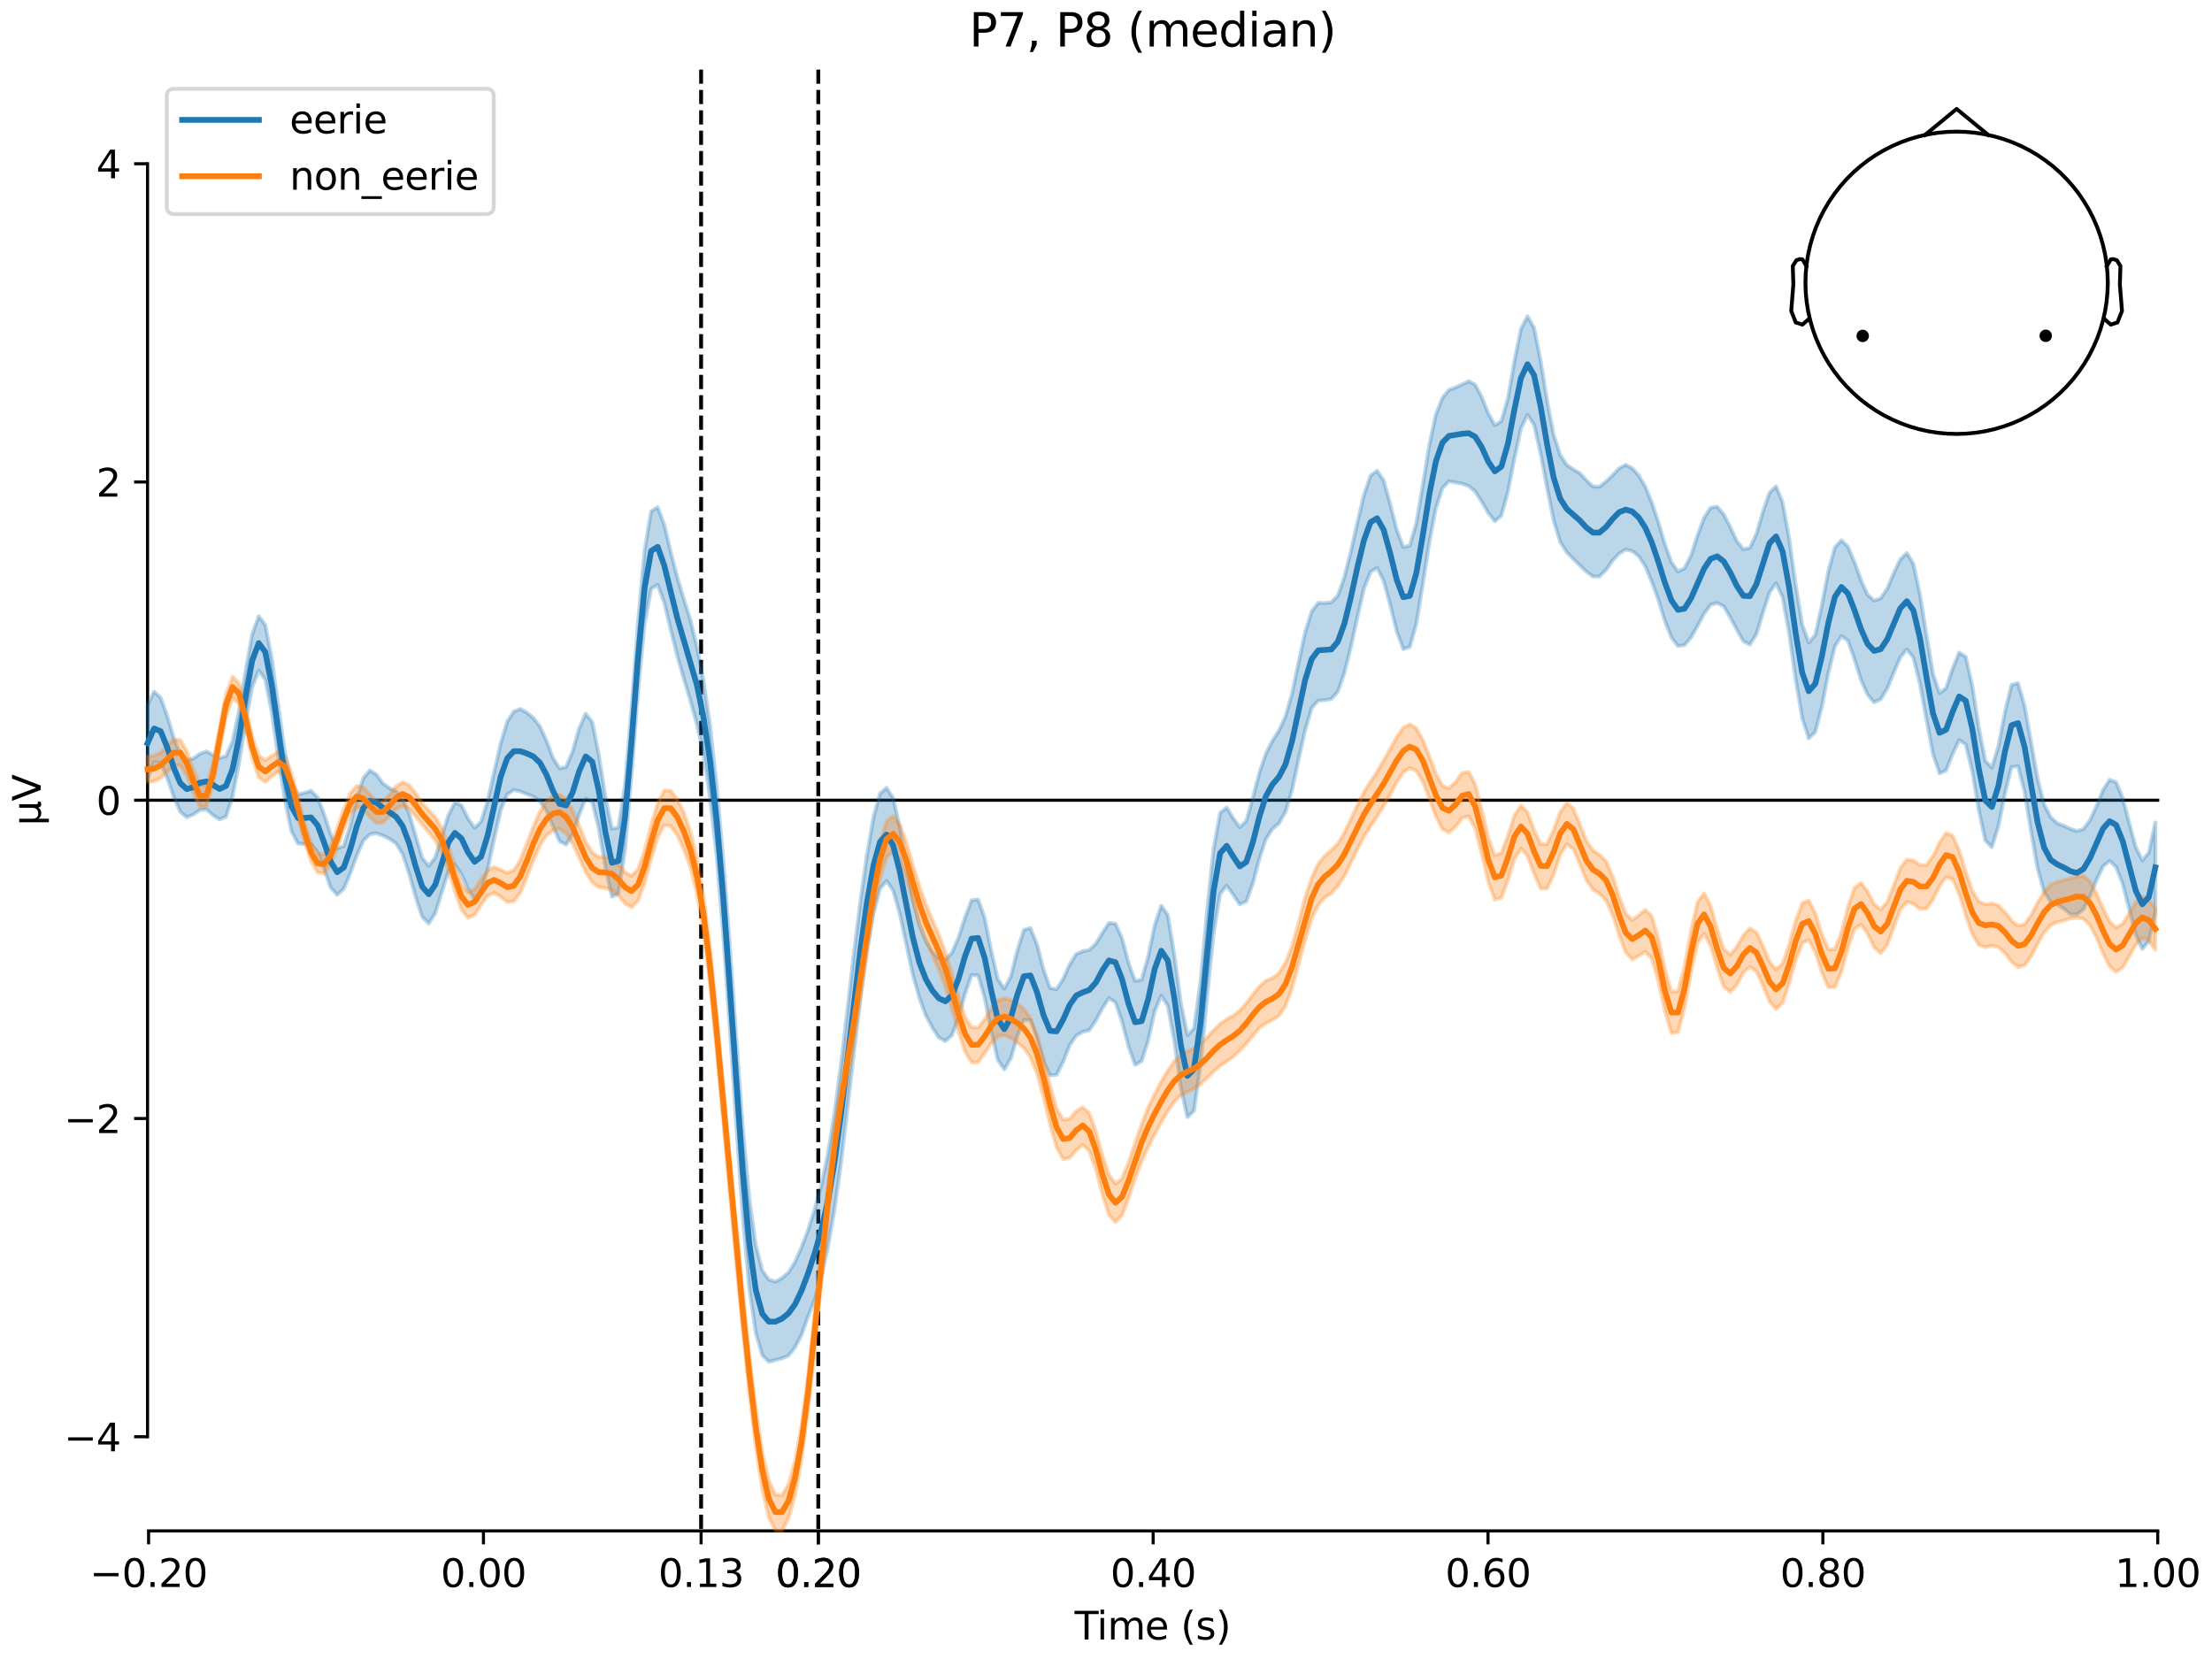 <?xml version="1.0" encoding="utf-8" standalone="no"?>
<!DOCTYPE svg PUBLIC "-//W3C//DTD SVG 1.1//EN"
  "http://www.w3.org/Graphics/SVG/1.1/DTD/svg11.dtd">
<svg xmlns:xlink="http://www.w3.org/1999/xlink" width="576pt" height="432pt" viewBox="0 0 576 432" xmlns="http://www.w3.org/2000/svg" version="1.1">
 <defs>
  <style type="text/css">*{stroke-linejoin: round; stroke-linecap: butt}</style>
 </defs>
 <g id="figure_1">
  <g id="patch_1">
   <path d="M 0 432 
L 576 432 
L 576 0 
L 0 0 
z
" style="fill: #ffffff"/>
  </g>
  <g id="axes_1">
   <g id="patch_2">
    <path d="M 38.421 398.644 
L 561.867 398.644 
L 561.867 18.118 
L 38.421 18.118 
L 38.421 398.644 
z
" style="fill: none; opacity: 0"/>
   </g>
   <g id="patch_3">
    <path d="M 38.421 374.12 
L 38.421 42.642 
" style="fill: none; stroke: #000000; stroke-width: 0.8; stroke-linejoin: miter; stroke-linecap: square"/>
   </g>
   <g id="LineCollection_1">
    <path d="M 182.566 18.118 
L 182.566 398.644 
" clip-path="url(#p9f463e1f15)" style="fill: none; stroke-dasharray: 3.7,1.6; stroke-dashoffset: 0; stroke: #000000"/>
    <path d="M 213.084 18.118 
L 213.084 398.644 
" clip-path="url(#p9f463e1f15)" style="fill: none; stroke-dasharray: 3.7,1.6; stroke-dashoffset: 0; stroke: #000000"/>
   </g>
   <g id="matplotlib.axis_1">
    <g id="xtick_1">
     <g id="line2d_1">
      <defs>
       <path id="mad86cb9df6" d="M 0 0 
L 0 3.5 
" style="stroke: #000000; stroke-width: 0.8"/>
      </defs>
      <g>
       <use xlink:href="#mad86cb9df6" x="38.693" y="398.644" style="stroke: #000000; stroke-width: 0.8"/>
      </g>
     </g>
     <g id="text_1">
      <!-- −0.20 -->
      <g transform="translate(23.37 413.242) scale(0.1 -0.1)">
       <defs>
        <path id="DejaVuSans-2212" d="M 678 2272 
L 4684 2272 
L 4684 1741 
L 678 1741 
L 678 2272 
z
" transform="scale(0.016)"/>
        <path id="DejaVuSans-30" d="M 2034 4250 
Q 1547 4250 1301 3770 
Q 1056 3291 1056 2328 
Q 1056 1369 1301 889 
Q 1547 409 2034 409 
Q 2525 409 2770 889 
Q 3016 1369 3016 2328 
Q 3016 3291 2770 3770 
Q 2525 4250 2034 4250 
z
M 2034 4750 
Q 2819 4750 3233 4129 
Q 3647 3509 3647 2328 
Q 3647 1150 3233 529 
Q 2819 -91 2034 -91 
Q 1250 -91 836 529 
Q 422 1150 422 2328 
Q 422 3509 836 4129 
Q 1250 4750 2034 4750 
z
" transform="scale(0.016)"/>
        <path id="DejaVuSans-2e" d="M 684 794 
L 1344 794 
L 1344 0 
L 684 0 
L 684 794 
z
" transform="scale(0.016)"/>
        <path id="DejaVuSans-32" d="M 1228 531 
L 3431 531 
L 3431 0 
L 469 0 
L 469 531 
Q 828 903 1448 1529 
Q 2069 2156 2228 2338 
Q 2531 2678 2651 2914 
Q 2772 3150 2772 3378 
Q 2772 3750 2511 3984 
Q 2250 4219 1831 4219 
Q 1534 4219 1204 4116 
Q 875 4013 500 3803 
L 500 4441 
Q 881 4594 1212 4672 
Q 1544 4750 1819 4750 
Q 2544 4750 2975 4387 
Q 3406 4025 3406 3419 
Q 3406 3131 3298 2873 
Q 3191 2616 2906 2266 
Q 2828 2175 2409 1742 
Q 1991 1309 1228 531 
z
" transform="scale(0.016)"/>
       </defs>
       <use xlink:href="#DejaVuSans-2212"/>
       <use xlink:href="#DejaVuSans-30" transform="translate(83.789 0)"/>
       <use xlink:href="#DejaVuSans-2e" transform="translate(147.412 0)"/>
       <use xlink:href="#DejaVuSans-32" transform="translate(179.199 0)"/>
       <use xlink:href="#DejaVuSans-30" transform="translate(242.822 0)"/>
      </g>
     </g>
    </g>
    <g id="xtick_2">
     <g id="line2d_2">
      <g>
       <use xlink:href="#mad86cb9df6" x="125.889" y="398.644" style="stroke: #000000; stroke-width: 0.8"/>
      </g>
     </g>
     <g id="text_2">
      <!-- 0.00 -->
      <g transform="translate(114.756 413.242) scale(0.1 -0.1)">
       <use xlink:href="#DejaVuSans-30"/>
       <use xlink:href="#DejaVuSans-2e" transform="translate(63.623 0)"/>
       <use xlink:href="#DejaVuSans-30" transform="translate(95.41 0)"/>
       <use xlink:href="#DejaVuSans-30" transform="translate(159.033 0)"/>
      </g>
     </g>
    </g>
    <g id="xtick_3">
     <g id="line2d_3">
      <g>
       <use xlink:href="#mad86cb9df6" x="182.566" y="398.644" style="stroke: #000000; stroke-width: 0.8"/>
      </g>
     </g>
     <g id="text_3">
      <!-- 0.13 -->
      <g transform="translate(171.433 413.242) scale(0.1 -0.1)">
       <defs>
        <path id="DejaVuSans-31" d="M 794 531 
L 1825 531 
L 1825 4091 
L 703 3866 
L 703 4441 
L 1819 4666 
L 2450 4666 
L 2450 531 
L 3481 531 
L 3481 0 
L 794 0 
L 794 531 
z
" transform="scale(0.016)"/>
        <path id="DejaVuSans-33" d="M 2597 2516 
Q 3050 2419 3304 2112 
Q 3559 1806 3559 1356 
Q 3559 666 3084 287 
Q 2609 -91 1734 -91 
Q 1441 -91 1130 -33 
Q 819 25 488 141 
L 488 750 
Q 750 597 1062 519 
Q 1375 441 1716 441 
Q 2309 441 2620 675 
Q 2931 909 2931 1356 
Q 2931 1769 2642 2001 
Q 2353 2234 1838 2234 
L 1294 2234 
L 1294 2753 
L 1863 2753 
Q 2328 2753 2575 2939 
Q 2822 3125 2822 3475 
Q 2822 3834 2567 4026 
Q 2313 4219 1838 4219 
Q 1578 4219 1281 4162 
Q 984 4106 628 3988 
L 628 4550 
Q 988 4650 1302 4700 
Q 1616 4750 1894 4750 
Q 2613 4750 3031 4423 
Q 3450 4097 3450 3541 
Q 3450 3153 3228 2886 
Q 3006 2619 2597 2516 
z
" transform="scale(0.016)"/>
       </defs>
       <use xlink:href="#DejaVuSans-30"/>
       <use xlink:href="#DejaVuSans-2e" transform="translate(63.623 0)"/>
       <use xlink:href="#DejaVuSans-31" transform="translate(95.41 0)"/>
       <use xlink:href="#DejaVuSans-33" transform="translate(159.033 0)"/>
      </g>
     </g>
    </g>
    <g id="xtick_4">
     <g id="line2d_4">
      <g>
       <use xlink:href="#mad86cb9df6" x="213.084" y="398.644" style="stroke: #000000; stroke-width: 0.8"/>
      </g>
     </g>
     <g id="text_4">
      <!-- 0.20 -->
      <g transform="translate(201.952 413.242) scale(0.1 -0.1)">
       <use xlink:href="#DejaVuSans-30"/>
       <use xlink:href="#DejaVuSans-2e" transform="translate(63.623 0)"/>
       <use xlink:href="#DejaVuSans-32" transform="translate(95.41 0)"/>
       <use xlink:href="#DejaVuSans-30" transform="translate(159.033 0)"/>
      </g>
     </g>
    </g>
    <g id="xtick_5">
     <g id="line2d_5">
      <g>
       <use xlink:href="#mad86cb9df6" x="213.084" y="398.644" style="stroke: #000000; stroke-width: 0.8"/>
      </g>
     </g>
     <g id="text_5">
      <!-- 0.20 -->
      <g transform="translate(201.952 413.242) scale(0.1 -0.1)">
       <use xlink:href="#DejaVuSans-30"/>
       <use xlink:href="#DejaVuSans-2e" transform="translate(63.623 0)"/>
       <use xlink:href="#DejaVuSans-32" transform="translate(95.41 0)"/>
       <use xlink:href="#DejaVuSans-30" transform="translate(159.033 0)"/>
      </g>
     </g>
    </g>
    <g id="xtick_6">
     <g id="line2d_6">
      <g>
       <use xlink:href="#mad86cb9df6" x="300.28" y="398.644" style="stroke: #000000; stroke-width: 0.8"/>
      </g>
     </g>
     <g id="text_6">
      <!-- 0.40 -->
      <g transform="translate(289.147 413.242) scale(0.1 -0.1)">
       <defs>
        <path id="DejaVuSans-34" d="M 2419 4116 
L 825 1625 
L 2419 1625 
L 2419 4116 
z
M 2253 4666 
L 3047 4666 
L 3047 1625 
L 3713 1625 
L 3713 1100 
L 3047 1100 
L 3047 0 
L 2419 0 
L 2419 1100 
L 313 1100 
L 313 1709 
L 2253 4666 
z
" transform="scale(0.016)"/>
       </defs>
       <use xlink:href="#DejaVuSans-30"/>
       <use xlink:href="#DejaVuSans-2e" transform="translate(63.623 0)"/>
       <use xlink:href="#DejaVuSans-34" transform="translate(95.41 0)"/>
       <use xlink:href="#DejaVuSans-30" transform="translate(159.033 0)"/>
      </g>
     </g>
    </g>
    <g id="xtick_7">
     <g id="line2d_7">
      <g>
       <use xlink:href="#mad86cb9df6" x="387.476" y="398.644" style="stroke: #000000; stroke-width: 0.8"/>
      </g>
     </g>
     <g id="text_7">
      <!-- 0.60 -->
      <g transform="translate(376.343 413.242) scale(0.1 -0.1)">
       <defs>
        <path id="DejaVuSans-36" d="M 2113 2584 
Q 1688 2584 1439 2293 
Q 1191 2003 1191 1497 
Q 1191 994 1439 701 
Q 1688 409 2113 409 
Q 2538 409 2786 701 
Q 3034 994 3034 1497 
Q 3034 2003 2786 2293 
Q 2538 2584 2113 2584 
z
M 3366 4563 
L 3366 3988 
Q 3128 4100 2886 4159 
Q 2644 4219 2406 4219 
Q 1781 4219 1451 3797 
Q 1122 3375 1075 2522 
Q 1259 2794 1537 2939 
Q 1816 3084 2150 3084 
Q 2853 3084 3261 2657 
Q 3669 2231 3669 1497 
Q 3669 778 3244 343 
Q 2819 -91 2113 -91 
Q 1303 -91 875 529 
Q 447 1150 447 2328 
Q 447 3434 972 4092 
Q 1497 4750 2381 4750 
Q 2619 4750 2861 4703 
Q 3103 4656 3366 4563 
z
" transform="scale(0.016)"/>
       </defs>
       <use xlink:href="#DejaVuSans-30"/>
       <use xlink:href="#DejaVuSans-2e" transform="translate(63.623 0)"/>
       <use xlink:href="#DejaVuSans-36" transform="translate(95.41 0)"/>
       <use xlink:href="#DejaVuSans-30" transform="translate(159.033 0)"/>
      </g>
     </g>
    </g>
    <g id="xtick_8">
     <g id="line2d_8">
      <g>
       <use xlink:href="#mad86cb9df6" x="474.671" y="398.644" style="stroke: #000000; stroke-width: 0.8"/>
      </g>
     </g>
     <g id="text_8">
      <!-- 0.80 -->
      <g transform="translate(463.538 413.242) scale(0.1 -0.1)">
       <defs>
        <path id="DejaVuSans-38" d="M 2034 2216 
Q 1584 2216 1326 1975 
Q 1069 1734 1069 1313 
Q 1069 891 1326 650 
Q 1584 409 2034 409 
Q 2484 409 2743 651 
Q 3003 894 3003 1313 
Q 3003 1734 2745 1975 
Q 2488 2216 2034 2216 
z
M 1403 2484 
Q 997 2584 770 2862 
Q 544 3141 544 3541 
Q 544 4100 942 4425 
Q 1341 4750 2034 4750 
Q 2731 4750 3128 4425 
Q 3525 4100 3525 3541 
Q 3525 3141 3298 2862 
Q 3072 2584 2669 2484 
Q 3125 2378 3379 2068 
Q 3634 1759 3634 1313 
Q 3634 634 3220 271 
Q 2806 -91 2034 -91 
Q 1263 -91 848 271 
Q 434 634 434 1313 
Q 434 1759 690 2068 
Q 947 2378 1403 2484 
z
M 1172 3481 
Q 1172 3119 1398 2916 
Q 1625 2713 2034 2713 
Q 2441 2713 2670 2916 
Q 2900 3119 2900 3481 
Q 2900 3844 2670 4047 
Q 2441 4250 2034 4250 
Q 1625 4250 1398 4047 
Q 1172 3844 1172 3481 
z
" transform="scale(0.016)"/>
       </defs>
       <use xlink:href="#DejaVuSans-30"/>
       <use xlink:href="#DejaVuSans-2e" transform="translate(63.623 0)"/>
       <use xlink:href="#DejaVuSans-38" transform="translate(95.41 0)"/>
       <use xlink:href="#DejaVuSans-30" transform="translate(159.033 0)"/>
      </g>
     </g>
    </g>
    <g id="xtick_9">
     <g id="line2d_9">
      <g>
       <use xlink:href="#mad86cb9df6" x="561.867" y="398.644" style="stroke: #000000; stroke-width: 0.8"/>
      </g>
     </g>
     <g id="text_9">
      <!-- 1.00 -->
      <g transform="translate(550.734 413.242) scale(0.1 -0.1)">
       <use xlink:href="#DejaVuSans-31"/>
       <use xlink:href="#DejaVuSans-2e" transform="translate(63.623 0)"/>
       <use xlink:href="#DejaVuSans-30" transform="translate(95.41 0)"/>
       <use xlink:href="#DejaVuSans-30" transform="translate(159.033 0)"/>
      </g>
     </g>
    </g>
    <g id="text_10">
     <!-- Time (s) -->
     <g transform="translate(279.815 426.92) scale(0.1 -0.1)">
      <defs>
       <path id="DejaVuSans-54" d="M -19 4666 
L 3928 4666 
L 3928 4134 
L 2272 4134 
L 2272 0 
L 1638 0 
L 1638 4134 
L -19 4134 
L -19 4666 
z
" transform="scale(0.016)"/>
       <path id="DejaVuSans-69" d="M 603 3500 
L 1178 3500 
L 1178 0 
L 603 0 
L 603 3500 
z
M 603 4863 
L 1178 4863 
L 1178 4134 
L 603 4134 
L 603 4863 
z
" transform="scale(0.016)"/>
       <path id="DejaVuSans-6d" d="M 3328 2828 
Q 3544 3216 3844 3400 
Q 4144 3584 4550 3584 
Q 5097 3584 5394 3201 
Q 5691 2819 5691 2113 
L 5691 0 
L 5113 0 
L 5113 2094 
Q 5113 2597 4934 2840 
Q 4756 3084 4391 3084 
Q 3944 3084 3684 2787 
Q 3425 2491 3425 1978 
L 3425 0 
L 2847 0 
L 2847 2094 
Q 2847 2600 2669 2842 
Q 2491 3084 2119 3084 
Q 1678 3084 1418 2786 
Q 1159 2488 1159 1978 
L 1159 0 
L 581 0 
L 581 3500 
L 1159 3500 
L 1159 2956 
Q 1356 3278 1631 3431 
Q 1906 3584 2284 3584 
Q 2666 3584 2933 3390 
Q 3200 3197 3328 2828 
z
" transform="scale(0.016)"/>
       <path id="DejaVuSans-65" d="M 3597 1894 
L 3597 1613 
L 953 1613 
Q 991 1019 1311 708 
Q 1631 397 2203 397 
Q 2534 397 2845 478 
Q 3156 559 3463 722 
L 3463 178 
Q 3153 47 2828 -22 
Q 2503 -91 2169 -91 
Q 1331 -91 842 396 
Q 353 884 353 1716 
Q 353 2575 817 3079 
Q 1281 3584 2069 3584 
Q 2775 3584 3186 3129 
Q 3597 2675 3597 1894 
z
M 3022 2063 
Q 3016 2534 2758 2815 
Q 2500 3097 2075 3097 
Q 1594 3097 1305 2825 
Q 1016 2553 972 2059 
L 3022 2063 
z
" transform="scale(0.016)"/>
       <path id="DejaVuSans-20" transform="scale(0.016)"/>
       <path id="DejaVuSans-28" d="M 1984 4856 
Q 1566 4138 1362 3434 
Q 1159 2731 1159 2009 
Q 1159 1288 1364 580 
Q 1569 -128 1984 -844 
L 1484 -844 
Q 1016 -109 783 600 
Q 550 1309 550 2009 
Q 550 2706 781 3412 
Q 1013 4119 1484 4856 
L 1984 4856 
z
" transform="scale(0.016)"/>
       <path id="DejaVuSans-73" d="M 2834 3397 
L 2834 2853 
Q 2591 2978 2328 3040 
Q 2066 3103 1784 3103 
Q 1356 3103 1142 2972 
Q 928 2841 928 2578 
Q 928 2378 1081 2264 
Q 1234 2150 1697 2047 
L 1894 2003 
Q 2506 1872 2764 1633 
Q 3022 1394 3022 966 
Q 3022 478 2636 193 
Q 2250 -91 1575 -91 
Q 1294 -91 989 -36 
Q 684 19 347 128 
L 347 722 
Q 666 556 975 473 
Q 1284 391 1588 391 
Q 1994 391 2212 530 
Q 2431 669 2431 922 
Q 2431 1156 2273 1281 
Q 2116 1406 1581 1522 
L 1381 1569 
Q 847 1681 609 1914 
Q 372 2147 372 2553 
Q 372 3047 722 3315 
Q 1072 3584 1716 3584 
Q 2034 3584 2315 3537 
Q 2597 3491 2834 3397 
z
" transform="scale(0.016)"/>
       <path id="DejaVuSans-29" d="M 513 4856 
L 1013 4856 
Q 1481 4119 1714 3412 
Q 1947 2706 1947 2009 
Q 1947 1309 1714 600 
Q 1481 -109 1013 -844 
L 513 -844 
Q 928 -128 1133 580 
Q 1338 1288 1338 2009 
Q 1338 2731 1133 3434 
Q 928 4138 513 4856 
z
" transform="scale(0.016)"/>
      </defs>
      <use xlink:href="#DejaVuSans-54"/>
      <use xlink:href="#DejaVuSans-69" transform="translate(57.959 0)"/>
      <use xlink:href="#DejaVuSans-6d" transform="translate(85.742 0)"/>
      <use xlink:href="#DejaVuSans-65" transform="translate(183.154 0)"/>
      <use xlink:href="#DejaVuSans-20" transform="translate(244.678 0)"/>
      <use xlink:href="#DejaVuSans-28" transform="translate(276.465 0)"/>
      <use xlink:href="#DejaVuSans-73" transform="translate(315.479 0)"/>
      <use xlink:href="#DejaVuSans-29" transform="translate(367.578 0)"/>
     </g>
    </g>
   </g>
   <g id="matplotlib.axis_2">
    <g id="ytick_1">
     <g id="line2d_10">
      <defs>
       <path id="m3ae59671e8" d="M 0 0 
L -3.5 0 
" style="stroke: #000000; stroke-width: 0.8"/>
      </defs>
      <g>
       <use xlink:href="#m3ae59671e8" x="38.421" y="374.12" style="stroke: #000000; stroke-width: 0.8"/>
      </g>
     </g>
     <g id="text_11">
      <!-- −4 -->
      <g transform="translate(16.678 377.919) scale(0.1 -0.1)">
       <use xlink:href="#DejaVuSans-2212"/>
       <use xlink:href="#DejaVuSans-34" transform="translate(83.789 0)"/>
      </g>
     </g>
    </g>
    <g id="ytick_2">
     <g id="line2d_11">
      <g>
       <use xlink:href="#m3ae59671e8" x="38.421" y="291.25" style="stroke: #000000; stroke-width: 0.8"/>
      </g>
     </g>
     <g id="text_12">
      <!-- −2 -->
      <g transform="translate(16.678 295.05) scale(0.1 -0.1)">
       <use xlink:href="#DejaVuSans-2212"/>
       <use xlink:href="#DejaVuSans-32" transform="translate(83.789 0)"/>
      </g>
     </g>
    </g>
    <g id="ytick_3">
     <g id="line2d_12">
      <g>
       <use xlink:href="#m3ae59671e8" x="38.421" y="208.381" style="stroke: #000000; stroke-width: 0.8"/>
      </g>
     </g>
     <g id="text_13">
      <!-- 0 -->
      <g transform="translate(25.058 212.18) scale(0.1 -0.1)">
       <use xlink:href="#DejaVuSans-30"/>
      </g>
     </g>
    </g>
    <g id="ytick_4">
     <g id="line2d_13">
      <g>
       <use xlink:href="#m3ae59671e8" x="38.421" y="125.512" style="stroke: #000000; stroke-width: 0.8"/>
      </g>
     </g>
     <g id="text_14">
      <!-- 2 -->
      <g transform="translate(25.058 129.311) scale(0.1 -0.1)">
       <use xlink:href="#DejaVuSans-32"/>
      </g>
     </g>
    </g>
    <g id="ytick_5">
     <g id="line2d_14">
      <g>
       <use xlink:href="#m3ae59671e8" x="38.421" y="42.642" style="stroke: #000000; stroke-width: 0.8"/>
      </g>
     </g>
     <g id="text_15">
      <!-- 4 -->
      <g transform="translate(25.058 46.441) scale(0.1 -0.1)">
       <use xlink:href="#DejaVuSans-34"/>
      </g>
     </g>
    </g>
    <g id="text_16">
     <!-- µV -->
     <g transform="translate(10.599 214.982) rotate(-90) scale(0.1 -0.1)">
      <defs>
       <path id="DejaVuSans-b5" d="M 544 -1331 
L 544 3500 
L 1119 3500 
L 1119 1325 
Q 1119 872 1334 640 
Q 1550 409 1972 409 
Q 2434 409 2667 671 
Q 2900 934 2900 1459 
L 2900 3500 
L 3475 3500 
L 3475 806 
Q 3475 619 3529 530 
Q 3584 441 3700 441 
Q 3728 441 3778 458 
Q 3828 475 3916 513 
L 3916 50 
Q 3788 -22 3673 -56 
Q 3559 -91 3450 -91 
Q 3234 -91 3106 31 
Q 2978 153 2931 403 
Q 2775 156 2548 32 
Q 2322 -91 2016 -91 
Q 1697 -91 1473 31 
Q 1250 153 1119 397 
L 1119 -1331 
L 544 -1331 
z
" transform="scale(0.016)"/>
       <path id="DejaVuSans-56" d="M 1831 0 
L 50 4666 
L 709 4666 
L 2188 738 
L 3669 4666 
L 4325 4666 
L 2547 0 
L 1831 0 
z
" transform="scale(0.016)"/>
      </defs>
      <use xlink:href="#DejaVuSans-b5"/>
      <use xlink:href="#DejaVuSans-56" transform="translate(63.623 0)"/>
     </g>
    </g>
   </g>
   <g id="patch_4">
    <path d="M 38.693 398.644 
L 561.867 398.644 
" style="fill: none; stroke: #000000; stroke-width: 0.8; stroke-linejoin: miter; stroke-linecap: square"/>
   </g>
   <g id="patch_5">
    <path d="M 38.421 208.381 
L 561.867 208.381 
" style="fill: none; stroke: #000000; stroke-width: 0.8; stroke-linejoin: miter; stroke-linecap: square"/>
   </g>
   <g id="text_17">
    <!-- P7, P8 (median) -->
    <g transform="translate(252.379 12.118) scale(0.12 -0.12)">
     <defs>
      <path id="DejaVuSans-50" d="M 1259 4147 
L 1259 2394 
L 2053 2394 
Q 2494 2394 2734 2622 
Q 2975 2850 2975 3272 
Q 2975 3691 2734 3919 
Q 2494 4147 2053 4147 
L 1259 4147 
z
M 628 4666 
L 2053 4666 
Q 2838 4666 3239 4311 
Q 3641 3956 3641 3272 
Q 3641 2581 3239 2228 
Q 2838 1875 2053 1875 
L 1259 1875 
L 1259 0 
L 628 0 
L 628 4666 
z
" transform="scale(0.016)"/>
      <path id="DejaVuSans-37" d="M 525 4666 
L 3525 4666 
L 3525 4397 
L 1831 0 
L 1172 0 
L 2766 4134 
L 525 4134 
L 525 4666 
z
" transform="scale(0.016)"/>
      <path id="DejaVuSans-2c" d="M 750 794 
L 1409 794 
L 1409 256 
L 897 -744 
L 494 -744 
L 750 256 
L 750 794 
z
" transform="scale(0.016)"/>
      <path id="DejaVuSans-64" d="M 2906 2969 
L 2906 4863 
L 3481 4863 
L 3481 0 
L 2906 0 
L 2906 525 
Q 2725 213 2448 61 
Q 2172 -91 1784 -91 
Q 1150 -91 751 415 
Q 353 922 353 1747 
Q 353 2572 751 3078 
Q 1150 3584 1784 3584 
Q 2172 3584 2448 3432 
Q 2725 3281 2906 2969 
z
M 947 1747 
Q 947 1113 1208 752 
Q 1469 391 1925 391 
Q 2381 391 2643 752 
Q 2906 1113 2906 1747 
Q 2906 2381 2643 2742 
Q 2381 3103 1925 3103 
Q 1469 3103 1208 2742 
Q 947 2381 947 1747 
z
" transform="scale(0.016)"/>
      <path id="DejaVuSans-61" d="M 2194 1759 
Q 1497 1759 1228 1600 
Q 959 1441 959 1056 
Q 959 750 1161 570 
Q 1363 391 1709 391 
Q 2188 391 2477 730 
Q 2766 1069 2766 1631 
L 2766 1759 
L 2194 1759 
z
M 3341 1997 
L 3341 0 
L 2766 0 
L 2766 531 
Q 2569 213 2275 61 
Q 1981 -91 1556 -91 
Q 1019 -91 701 211 
Q 384 513 384 1019 
Q 384 1609 779 1909 
Q 1175 2209 1959 2209 
L 2766 2209 
L 2766 2266 
Q 2766 2663 2505 2880 
Q 2244 3097 1772 3097 
Q 1472 3097 1187 3025 
Q 903 2953 641 2809 
L 641 3341 
Q 956 3463 1253 3523 
Q 1550 3584 1831 3584 
Q 2591 3584 2966 3190 
Q 3341 2797 3341 1997 
z
" transform="scale(0.016)"/>
      <path id="DejaVuSans-6e" d="M 3513 2113 
L 3513 0 
L 2938 0 
L 2938 2094 
Q 2938 2591 2744 2837 
Q 2550 3084 2163 3084 
Q 1697 3084 1428 2787 
Q 1159 2491 1159 1978 
L 1159 0 
L 581 0 
L 581 3500 
L 1159 3500 
L 1159 2956 
Q 1366 3272 1645 3428 
Q 1925 3584 2291 3584 
Q 2894 3584 3203 3211 
Q 3513 2838 3513 2113 
z
" transform="scale(0.016)"/>
     </defs>
     <use xlink:href="#DejaVuSans-50"/>
     <use xlink:href="#DejaVuSans-37" transform="translate(60.303 0)"/>
     <use xlink:href="#DejaVuSans-2c" transform="translate(123.926 0)"/>
     <use xlink:href="#DejaVuSans-20" transform="translate(155.713 0)"/>
     <use xlink:href="#DejaVuSans-50" transform="translate(187.5 0)"/>
     <use xlink:href="#DejaVuSans-38" transform="translate(247.803 0)"/>
     <use xlink:href="#DejaVuSans-20" transform="translate(311.426 0)"/>
     <use xlink:href="#DejaVuSans-28" transform="translate(343.213 0)"/>
     <use xlink:href="#DejaVuSans-6d" transform="translate(382.227 0)"/>
     <use xlink:href="#DejaVuSans-65" transform="translate(479.639 0)"/>
     <use xlink:href="#DejaVuSans-64" transform="translate(541.162 0)"/>
     <use xlink:href="#DejaVuSans-69" transform="translate(604.639 0)"/>
     <use xlink:href="#DejaVuSans-61" transform="translate(632.422 0)"/>
     <use xlink:href="#DejaVuSans-6e" transform="translate(693.701 0)"/>
     <use xlink:href="#DejaVuSans-29" transform="translate(757.08 0)"/>
    </g>
   </g>
   <g id="legend_1">
    <g id="patch_6">
     <path d="M 45.421 55.753 
L 126.563 55.753 
Q 128.563 55.753 128.563 53.753 
L 128.563 25.118 
Q 128.563 23.118 126.563 23.118 
L 45.421 23.118 
Q 43.421 23.118 43.421 25.118 
L 43.421 53.753 
Q 43.421 55.753 45.421 55.753 
z
" style="fill: #ffffff; opacity: 0.8; stroke: #cccccc; stroke-linejoin: miter"/>
    </g>
    <g id="line2d_15">
     <path d="M 47.421 31.217 
L 57.421 31.217 
L 67.421 31.217 
" style="fill: none; stroke: #1f77b4; stroke-width: 1.5; stroke-linecap: square"/>
    </g>
    <g id="text_18">
     <!-- eerie -->
     <g transform="translate(75.421 34.717) scale(0.1 -0.1)">
      <defs>
       <path id="DejaVuSans-72" d="M 2631 2963 
Q 2534 3019 2420 3045 
Q 2306 3072 2169 3072 
Q 1681 3072 1420 2755 
Q 1159 2438 1159 1844 
L 1159 0 
L 581 0 
L 581 3500 
L 1159 3500 
L 1159 2956 
Q 1341 3275 1631 3429 
Q 1922 3584 2338 3584 
Q 2397 3584 2469 3576 
Q 2541 3569 2628 3553 
L 2631 2963 
z
" transform="scale(0.016)"/>
      </defs>
      <use xlink:href="#DejaVuSans-65"/>
      <use xlink:href="#DejaVuSans-65" transform="translate(61.523 0)"/>
      <use xlink:href="#DejaVuSans-72" transform="translate(123.047 0)"/>
      <use xlink:href="#DejaVuSans-69" transform="translate(164.16 0)"/>
      <use xlink:href="#DejaVuSans-65" transform="translate(191.943 0)"/>
     </g>
    </g>
    <g id="line2d_16">
     <path d="M 47.421 45.895 
L 57.421 45.895 
L 67.421 45.895 
" style="fill: none; stroke: #ff7f0e; stroke-width: 1.5; stroke-linecap: square"/>
    </g>
    <g id="text_19">
     <!-- non_eerie -->
     <g transform="translate(75.421 49.395) scale(0.1 -0.1)">
      <defs>
       <path id="DejaVuSans-6f" d="M 1959 3097 
Q 1497 3097 1228 2736 
Q 959 2375 959 1747 
Q 959 1119 1226 758 
Q 1494 397 1959 397 
Q 2419 397 2687 759 
Q 2956 1122 2956 1747 
Q 2956 2369 2687 2733 
Q 2419 3097 1959 3097 
z
M 1959 3584 
Q 2709 3584 3137 3096 
Q 3566 2609 3566 1747 
Q 3566 888 3137 398 
Q 2709 -91 1959 -91 
Q 1206 -91 779 398 
Q 353 888 353 1747 
Q 353 2609 779 3096 
Q 1206 3584 1959 3584 
z
" transform="scale(0.016)"/>
       <path id="DejaVuSans-5f" d="M 3263 -1063 
L 3263 -1509 
L -63 -1509 
L -63 -1063 
L 3263 -1063 
z
" transform="scale(0.016)"/>
      </defs>
      <use xlink:href="#DejaVuSans-6e"/>
      <use xlink:href="#DejaVuSans-6f" transform="translate(63.379 0)"/>
      <use xlink:href="#DejaVuSans-6e" transform="translate(124.561 0)"/>
      <use xlink:href="#DejaVuSans-5f" transform="translate(187.939 0)"/>
      <use xlink:href="#DejaVuSans-65" transform="translate(237.939 0)"/>
      <use xlink:href="#DejaVuSans-65" transform="translate(299.463 0)"/>
      <use xlink:href="#DejaVuSans-72" transform="translate(360.986 0)"/>
      <use xlink:href="#DejaVuSans-69" transform="translate(402.1 0)"/>
      <use xlink:href="#DejaVuSans-65" transform="translate(429.883 0)"/>
     </g>
    </g>
   </g>
   <g id="FillBetweenPolyCollection_1">
    <defs>
     <path id="mdf70800a1a" d="M 38.421 -248.388 
L 38.421 -229.089 
L 40.124 -233.542 
L 41.827 -233.301 
L 43.53 -229.51 
L 45.233 -224.49 
L 46.936 -220.623 
L 48.639 -219.192 
L 50.342 -219.896 
L 52.045 -221.087 
L 53.748 -221.219 
L 55.451 -219.738 
L 57.154 -218.623 
L 58.857 -219.365 
L 60.56 -224.638 
L 62.263 -233.468 
L 63.966 -243.91 
L 65.669 -253.112 
L 67.372 -257.372 
L 69.075 -255.06 
L 70.778 -246.408 
L 72.481 -234.673 
L 74.184 -223.76 
L 75.887 -215.583 
L 77.59 -212.341 
L 79.294 -212.201 
L 80.997 -212.217 
L 82.7 -210.025 
L 84.403 -205.624 
L 86.106 -200.86 
L 87.809 -198.969 
L 89.512 -200.547 
L 91.215 -204.561 
L 92.918 -209.243 
L 94.621 -213.094 
L 96.324 -214.764 
L 98.027 -215.001 
L 99.73 -214.392 
L 101.433 -213.557 
L 103.136 -212.354 
L 104.839 -209.597 
L 106.542 -204.502 
L 108.245 -198.419 
L 109.948 -193.228 
L 111.651 -191.524 
L 113.354 -194.227 
L 115.057 -199.741 
L 116.76 -205.147 
L 118.463 -206.876 
L 120.166 -204.331 
L 121.87 -200.372 
L 123.573 -197.869 
L 125.276 -199.805 
L 126.979 -205.56 
L 128.682 -213.625 
L 130.385 -220.999 
L 132.088 -225.154 
L 133.791 -226.31 
L 135.494 -225.902 
L 137.197 -225.217 
L 138.9 -224.601 
L 140.603 -223.378 
L 142.306 -220.788 
L 144.009 -216.798 
L 145.712 -212.939 
L 147.415 -212.064 
L 149.118 -214.727 
L 150.821 -219.87 
L 152.524 -224.054 
L 154.227 -223.135 
L 155.93 -216.304 
L 157.633 -206.178 
L 159.336 -198.496 
L 161.039 -199.316 
L 162.742 -210.641 
L 164.446 -230.238 
L 166.149 -252.025 
L 167.852 -269.522 
L 169.555 -278.67 
L 171.258 -279.722 
L 172.961 -275.101 
L 174.664 -268.005 
L 176.367 -261.194 
L 178.07 -255.279 
L 179.773 -249.564 
L 181.476 -243.385 
L 183.179 -235.825 
L 184.882 -224.293 
L 186.585 -209.414 
L 188.288 -189.088 
L 189.991 -165.04 
L 191.694 -139.455 
L 193.397 -115.634 
L 195.1 -96.704 
L 196.803 -84.904 
L 198.506 -79.065 
L 200.209 -77.388 
L 201.912 -77.847 
L 203.615 -78.273 
L 205.318 -79.009 
L 207.022 -81.115 
L 208.725 -84.419 
L 210.428 -89.228 
L 212.131 -93.568 
L 213.834 -99.226 
L 215.537 -106.964 
L 217.24 -116.702 
L 218.943 -128.685 
L 220.646 -143.045 
L 222.349 -157.944 
L 224.052 -171.971 
L 225.755 -184.562 
L 227.458 -194.178 
L 229.161 -200.618 
L 230.864 -202.59 
L 232.567 -200.145 
L 234.27 -194.168 
L 235.973 -186.255 
L 237.676 -178.311 
L 239.379 -172.272 
L 241.082 -167.586 
L 242.785 -164.383 
L 244.488 -161.783 
L 246.191 -160.909 
L 247.894 -162.455 
L 249.598 -166.962 
L 251.301 -173.238 
L 253.004 -178.101 
L 254.707 -178.003 
L 256.41 -172.215 
L 258.113 -163.556 
L 259.816 -156.021 
L 261.519 -153.521 
L 263.222 -156.414 
L 264.925 -162.172 
L 266.628 -166.396 
L 268.331 -166.344 
L 270.034 -161.55 
L 271.737 -155.465 
L 273.44 -151.983 
L 275.143 -152.123 
L 276.846 -155.525 
L 278.549 -159.827 
L 280.252 -162.341 
L 281.955 -163.294 
L 283.658 -163.753 
L 285.361 -166.26 
L 287.064 -169.457 
L 288.767 -172.103 
L 290.47 -170.935 
L 292.174 -166.006 
L 293.877 -159.46 
L 295.58 -154.693 
L 297.283 -155.695 
L 298.986 -161.09 
L 300.689 -168.676 
L 302.392 -172.76 
L 304.095 -170.065 
L 305.798 -160.936 
L 307.501 -148.673 
L 309.204 -141.094 
L 310.907 -142.758 
L 312.61 -154.562 
L 314.313 -172.369 
L 316.016 -188.953 
L 317.719 -199.246 
L 319.422 -201.394 
L 321.125 -198.989 
L 322.828 -196.495 
L 324.531 -197.276 
L 326.234 -201.934 
L 327.937 -208.378 
L 329.64 -213.51 
L 331.343 -216.153 
L 333.046 -217.62 
L 334.75 -220.6 
L 336.453 -226.325 
L 338.156 -234.281 
L 339.859 -241.876 
L 341.562 -247.606 
L 343.265 -249.575 
L 344.968 -249.679 
L 346.671 -249.991 
L 348.374 -251.905 
L 350.077 -256.747 
L 351.78 -263.601 
L 353.483 -271.382 
L 355.186 -278.818 
L 356.889 -283.104 
L 358.592 -284.139 
L 360.295 -280.74 
L 361.998 -274.568 
L 363.701 -267.677 
L 365.404 -262.96 
L 367.107 -263.552 
L 368.81 -269.561 
L 370.513 -279.992 
L 372.216 -290.955 
L 373.919 -299.736 
L 375.622 -304.913 
L 377.326 -306.694 
L 379.029 -306.342 
L 380.732 -306.063 
L 382.435 -305.423 
L 384.138 -304.019 
L 385.841 -301.362 
L 387.544 -298.425 
L 389.247 -296.275 
L 390.95 -297.719 
L 392.653 -303.933 
L 394.356 -312.624 
L 396.059 -320.451 
L 397.762 -324.008 
L 399.465 -321.382 
L 401.168 -313.903 
L 402.871 -304.977 
L 404.574 -296.488 
L 406.277 -290.874 
L 407.98 -288.185 
L 409.683 -286.447 
L 411.386 -284.772 
L 413.089 -283.154 
L 414.792 -281.869 
L 416.495 -281.897 
L 418.198 -283.59 
L 419.902 -286.017 
L 421.605 -287.837 
L 423.308 -288.894 
L 425.011 -288.528 
L 426.714 -287.19 
L 428.417 -284.575 
L 430.12 -280.514 
L 431.823 -275.892 
L 433.526 -270.373 
L 435.229 -266.021 
L 436.932 -263.779 
L 438.635 -264.011 
L 440.338 -266.03 
L 442.041 -268.972 
L 443.744 -272.245 
L 445.447 -274.51 
L 447.15 -274.99 
L 448.853 -274.125 
L 450.556 -271.22 
L 452.259 -268.037 
L 453.962 -265.036 
L 455.665 -264.146 
L 457.368 -266.883 
L 459.071 -272.439 
L 460.774 -277.73 
L 462.478 -280.134 
L 464.181 -276.528 
L 465.884 -267.196 
L 467.587 -255.142 
L 469.29 -245.051 
L 470.993 -239.742 
L 472.696 -241.378 
L 474.399 -247.947 
L 476.102 -256.769 
L 477.805 -263.732 
L 479.508 -266.363 
L 481.211 -265.154 
L 482.914 -260.317 
L 484.617 -254.933 
L 486.32 -251.099 
L 488.023 -249.139 
L 489.726 -249.895 
L 491.429 -252.683 
L 493.132 -256.853 
L 494.835 -260.825 
L 496.538 -262.902 
L 498.241 -260.745 
L 499.944 -254 
L 501.647 -244.657 
L 503.35 -235.606 
L 505.054 -230.623 
L 506.757 -231.376 
L 508.46 -235.675 
L 510.163 -239.273 
L 511.866 -238.194 
L 513.569 -231.241 
L 515.272 -221.085 
L 516.975 -213.147 
L 518.678 -211.389 
L 520.381 -216.86 
L 522.084 -225.323 
L 523.787 -232.28 
L 525.49 -232.481 
L 527.193 -225.857 
L 528.896 -215.519 
L 530.599 -205.808 
L 532.302 -199.736 
L 534.005 -197.09 
L 535.708 -196.444 
L 537.411 -195.343 
L 539.114 -193.927 
L 540.817 -193.886 
L 542.52 -195.154 
L 544.223 -198.516 
L 545.926 -202.855 
L 547.63 -206.393 
L 549.333 -207.821 
L 551.036 -206.229 
L 552.739 -201.884 
L 554.442 -195.337 
L 556.145 -188.55 
L 557.848 -184.892 
L 559.551 -186.961 
L 561.254 -194.462 
L 561.254 -217.812 
L 561.254 -217.812 
L 559.551 -209.985 
L 557.848 -207.924 
L 556.145 -211.409 
L 554.442 -217.724 
L 552.739 -224.228 
L 551.036 -228.316 
L 549.333 -228.938 
L 547.63 -226.277 
L 545.926 -222.088 
L 544.223 -218.387 
L 542.52 -216.129 
L 540.817 -215.605 
L 539.114 -216.168 
L 537.411 -216.967 
L 535.708 -217.62 
L 534.005 -219.191 
L 532.302 -222.481 
L 530.599 -229.138 
L 528.896 -238.686 
L 527.193 -248.195 
L 525.49 -254.105 
L 523.787 -253.635 
L 522.084 -246.578 
L 520.381 -237.658 
L 518.678 -232.137 
L 516.975 -233.856 
L 515.272 -242.546 
L 513.569 -253.445 
L 511.866 -260.981 
L 510.163 -262.06 
L 508.46 -257.893 
L 506.757 -252.823 
L 505.054 -251.509 
L 503.35 -256.526 
L 501.647 -266.626 
L 499.944 -277.222 
L 498.241 -285.22 
L 496.538 -287.962 
L 494.835 -286.343 
L 493.132 -282.757 
L 491.429 -278.705 
L 489.726 -276.18 
L 488.023 -275.589 
L 486.32 -277.12 
L 484.617 -280.924 
L 482.914 -285.578 
L 481.211 -289.641 
L 479.508 -291.32 
L 477.805 -289.456 
L 476.102 -283.246 
L 474.399 -274.327 
L 472.696 -266.649 
L 470.993 -264.655 
L 469.29 -269.336 
L 467.587 -279.676 
L 465.884 -291.782 
L 464.181 -301.19 
L 462.478 -305.374 
L 460.774 -303.667 
L 459.071 -298.743 
L 457.368 -292.946 
L 455.665 -289.342 
L 453.962 -288.97 
L 452.259 -291.091 
L 450.556 -294.736 
L 448.853 -298.057 
L 447.15 -300.055 
L 445.447 -299.803 
L 443.744 -297.161 
L 442.041 -292.582 
L 440.338 -287.355 
L 438.635 -283.996 
L 436.932 -283.179 
L 435.229 -285.599 
L 433.526 -290.311 
L 431.823 -296.053 
L 430.12 -301.161 
L 428.417 -305.321 
L 426.714 -308.219 
L 425.011 -310.06 
L 423.308 -310.967 
L 421.605 -310.01 
L 419.902 -308.235 
L 418.198 -306.596 
L 416.495 -305.239 
L 414.792 -305.319 
L 413.089 -306.937 
L 411.386 -308.764 
L 409.683 -309.775 
L 407.98 -310.927 
L 406.277 -313.494 
L 404.574 -318.785 
L 402.871 -327.588 
L 401.168 -338.086 
L 399.465 -346.645 
L 397.762 -349.63 
L 396.059 -346.323 
L 394.356 -337.974 
L 392.653 -328.226 
L 390.95 -322.319 
L 389.247 -321.256 
L 387.544 -324.364 
L 385.841 -328.609 
L 384.138 -331.817 
L 382.435 -332.731 
L 380.732 -331.896 
L 379.029 -331.108 
L 377.326 -330.487 
L 375.622 -328.426 
L 373.919 -324.126 
L 372.216 -316.244 
L 370.513 -305.725 
L 368.81 -295.759 
L 367.107 -289.938 
L 365.404 -289.529 
L 363.701 -294.085 
L 361.998 -300.761 
L 360.295 -306.895 
L 358.592 -309.403 
L 356.889 -308.134 
L 355.186 -303.115 
L 353.483 -296.027 
L 351.78 -288.466 
L 350.077 -281.714 
L 348.374 -276.895 
L 346.671 -275.154 
L 344.968 -274.976 
L 343.265 -275.035 
L 341.562 -272.796 
L 339.859 -267.288 
L 338.156 -259.518 
L 336.453 -251.425 
L 334.75 -245.447 
L 333.046 -241.752 
L 331.343 -239.085 
L 329.64 -235.803 
L 327.937 -230.745 
L 326.234 -224.216 
L 324.531 -218.208 
L 322.828 -216.563 
L 321.125 -218.93 
L 319.422 -221.707 
L 317.719 -220.335 
L 316.016 -210.899 
L 314.313 -194.674 
L 312.61 -176.343 
L 310.907 -164.188 
L 309.204 -162.435 
L 307.501 -170.715 
L 305.798 -183.263 
L 304.095 -193.707 
L 302.392 -196.158 
L 300.689 -191.073 
L 298.986 -182.891 
L 297.283 -176.881 
L 295.58 -176.545 
L 293.877 -181.257 
L 292.174 -187.628 
L 290.47 -191.471 
L 288.767 -191.658 
L 287.064 -189.084 
L 285.361 -186.277 
L 283.658 -184.632 
L 281.955 -184.302 
L 280.252 -183.568 
L 278.549 -180.851 
L 276.846 -177.08 
L 275.143 -174.42 
L 273.44 -174.714 
L 271.737 -179.535 
L 270.034 -186.062 
L 268.331 -190.338 
L 266.628 -189.87 
L 264.925 -184.523 
L 263.222 -177.73 
L 261.519 -174.56 
L 259.816 -177.04 
L 258.113 -184.451 
L 256.41 -192.978 
L 254.707 -197.75 
L 253.004 -197.598 
L 251.301 -193.128 
L 249.598 -187.841 
L 247.894 -183.922 
L 246.191 -182.178 
L 244.488 -182.428 
L 242.785 -184.185 
L 241.082 -186.917 
L 239.379 -191.167 
L 237.676 -197.987 
L 235.973 -207.37 
L 234.27 -216.743 
L 232.567 -224.199 
L 230.864 -226.845 
L 229.161 -225.377 
L 227.458 -219.194 
L 225.755 -209.274 
L 224.052 -197.285 
L 222.349 -183.727 
L 220.646 -168.795 
L 218.943 -154.44 
L 217.24 -141.664 
L 215.537 -131.182 
L 213.834 -123.221 
L 212.131 -117.001 
L 210.428 -111.728 
L 208.725 -107.216 
L 207.022 -103.388 
L 205.318 -100.622 
L 203.615 -99.184 
L 201.912 -98.253 
L 200.209 -98.778 
L 198.506 -101.129 
L 196.803 -107.714 
L 195.1 -120.146 
L 193.397 -138.706 
L 191.694 -162.155 
L 189.991 -186.439 
L 188.288 -208.712 
L 186.585 -227.726 
L 184.882 -243.212 
L 183.179 -254.825 
L 181.476 -263.522 
L 179.773 -270.582 
L 178.07 -275.999 
L 176.367 -281.648 
L 174.664 -288.243 
L 172.961 -295.408 
L 171.258 -299.92 
L 169.555 -298.88 
L 167.852 -288.659 
L 166.149 -270.057 
L 164.446 -247.479 
L 162.742 -227.567 
L 161.039 -216.513 
L 159.336 -216.204 
L 157.633 -224.497 
L 155.93 -235.477 
L 154.227 -243.952 
L 152.524 -246.156 
L 150.821 -242.34 
L 149.118 -236.391 
L 147.415 -232.264 
L 145.712 -231.9 
L 144.009 -234.596 
L 142.306 -239.113 
L 140.603 -242.836 
L 138.9 -245.026 
L 137.197 -246.454 
L 135.494 -247.383 
L 133.791 -246.725 
L 132.088 -244.104 
L 130.385 -238.445 
L 128.682 -230.969 
L 126.979 -223.428 
L 125.276 -218.042 
L 123.573 -216.431 
L 121.87 -218.881 
L 120.166 -222.279 
L 118.463 -223.093 
L 116.76 -219.721 
L 115.057 -214.359 
L 113.354 -208.729 
L 111.651 -206.528 
L 109.948 -208.569 
L 108.245 -214.273 
L 106.542 -220.119 
L 104.839 -224.091 
L 103.136 -225.991 
L 101.433 -226.767 
L 99.73 -227.993 
L 98.027 -230.3 
L 96.324 -231.385 
L 94.621 -229.41 
L 92.918 -224.205 
L 91.215 -217.056 
L 89.512 -211.683 
L 87.809 -211.087 
L 86.106 -214.759 
L 84.403 -219.972 
L 82.7 -224.373 
L 80.997 -226.1 
L 79.294 -225.532 
L 77.59 -225.132 
L 75.887 -228.149 
L 74.184 -236.198 
L 72.481 -248.034 
L 70.778 -260.533 
L 69.075 -269.241 
L 67.372 -271.526 
L 65.669 -266.831 
L 63.966 -257.289 
L 62.263 -246.952 
L 60.56 -239.013 
L 58.857 -235.104 
L 57.154 -234.58 
L 55.451 -235.371 
L 53.748 -236.35 
L 52.045 -235.7 
L 50.342 -234.467 
L 48.639 -234.135 
L 46.936 -235.744 
L 45.233 -239.892 
L 43.53 -245.648 
L 41.827 -250.319 
L 40.124 -251.901 
L 38.421 -248.388 
z
" style="stroke: #1f77b4; stroke-opacity: 0.3"/>
    </defs>
    <g>
     <use xlink:href="#mdf70800a1a" x="0" y="432" style="fill: #1f77b4; fill-opacity: 0.3; stroke: #1f77b4; stroke-opacity: 0.3"/>
    </g>
   </g>
   <g id="FillBetweenPolyCollection_2">
    <defs>
     <path id="m75be2d4354" d="M 38.421 -234.993 
L 38.421 -228.369 
L 40.124 -228.572 
L 41.827 -229.406 
L 43.53 -231.026 
L 45.233 -232.687 
L 46.936 -232.692 
L 48.639 -230.058 
L 50.342 -225.536 
L 52.045 -221.806 
L 53.748 -221.954 
L 55.451 -227.481 
L 57.154 -236.764 
L 58.857 -245.649 
L 60.56 -250.253 
L 62.263 -248.623 
L 63.966 -242.115 
L 65.669 -234.626 
L 67.372 -229.58 
L 69.075 -228.355 
L 70.778 -229.87 
L 72.481 -231.092 
L 74.184 -229.799 
L 75.887 -225.456 
L 77.59 -219.238 
L 79.294 -212.818 
L 80.997 -207.743 
L 82.7 -204.826 
L 84.403 -204.563 
L 86.106 -206.904 
L 87.809 -211.186 
L 89.512 -216.051 
L 91.215 -220.109 
L 92.918 -221.921 
L 94.621 -221.278 
L 96.324 -219.224 
L 98.027 -217.679 
L 99.73 -217.835 
L 101.433 -219.512 
L 103.136 -221.392 
L 104.839 -222.159 
L 106.542 -221.313 
L 108.245 -219.446 
L 109.948 -217.254 
L 111.651 -215.282 
L 113.354 -213.146 
L 115.057 -209.961 
L 116.76 -205.302 
L 118.463 -199.836 
L 120.166 -195.16 
L 121.87 -193.01 
L 123.573 -193.773 
L 125.276 -196.396 
L 126.979 -198.727 
L 128.682 -199.483 
L 130.385 -198.472 
L 132.088 -197.099 
L 133.791 -197.311 
L 135.494 -199.577 
L 137.197 -203.562 
L 138.9 -207.939 
L 140.603 -211.841 
L 142.306 -214.505 
L 144.009 -215.808 
L 145.712 -216.194 
L 147.415 -214.974 
L 149.118 -212.36 
L 150.821 -208.677 
L 152.524 -204.868 
L 154.227 -202.205 
L 155.93 -200.998 
L 157.633 -200.713 
L 159.336 -200.282 
L 161.039 -198.802 
L 162.742 -196.746 
L 164.446 -195.754 
L 166.149 -197.413 
L 167.852 -202.002 
L 169.555 -208.342 
L 171.258 -213.912 
L 172.961 -217.104 
L 174.664 -216.89 
L 176.367 -214.558 
L 178.07 -210.81 
L 179.773 -206.141 
L 181.476 -199.38 
L 183.179 -189.367 
L 184.882 -175.669 
L 186.585 -158.817 
L 188.288 -140.381 
L 189.991 -121.538 
L 191.694 -103.284 
L 193.397 -85.893 
L 195.1 -69.576 
L 196.803 -55.333 
L 198.506 -44.08 
L 200.209 -36.822 
L 201.912 -33.491 
L 203.615 -33.356 
L 205.318 -36.61 
L 207.022 -42.654 
L 208.725 -52.13 
L 210.428 -65.047 
L 212.131 -80.794 
L 213.834 -97.891 
L 215.537 -114.281 
L 217.24 -128.549 
L 218.943 -140.325 
L 220.646 -150.704 
L 222.349 -161.135 
L 224.052 -172.314 
L 225.755 -184.124 
L 227.458 -195.014 
L 229.161 -203.534 
L 230.864 -208.818 
L 232.567 -210.249 
L 234.27 -208.122 
L 235.973 -203.348 
L 237.676 -197.656 
L 239.379 -191.817 
L 241.082 -187.298 
L 242.785 -183.289 
L 244.488 -179.539 
L 246.191 -174.97 
L 247.894 -169.327 
L 249.598 -163.381 
L 251.301 -158.154 
L 253.004 -155.347 
L 254.707 -155.402 
L 256.41 -157.743 
L 258.113 -160.324 
L 259.816 -162.103 
L 261.519 -162.439 
L 263.222 -161.712 
L 264.925 -160.49 
L 266.628 -159.076 
L 268.331 -156.663 
L 270.034 -152.446 
L 271.737 -146.282 
L 273.44 -139.113 
L 275.143 -133.228 
L 276.846 -130.187 
L 278.549 -130.513 
L 280.252 -132.534 
L 281.955 -133.865 
L 283.658 -132.238 
L 285.361 -127.515 
L 287.064 -120.95 
L 288.767 -115.622 
L 290.47 -113.766 
L 292.174 -115.564 
L 293.877 -119.919 
L 295.58 -125.06 
L 297.283 -129.551 
L 298.986 -133.365 
L 300.689 -136.65 
L 302.392 -139.804 
L 304.095 -142.704 
L 305.798 -145.137 
L 307.501 -146.77 
L 309.204 -147.683 
L 310.907 -148.535 
L 312.61 -149.689 
L 314.313 -151.251 
L 316.016 -152.98 
L 317.719 -154.498 
L 319.422 -155.605 
L 321.125 -156.811 
L 322.828 -158.398 
L 324.531 -160.235 
L 326.234 -162.272 
L 327.937 -164.324 
L 329.64 -165.546 
L 331.343 -166.408 
L 333.046 -167.528 
L 334.75 -170.097 
L 336.453 -174.652 
L 338.156 -180.86 
L 339.859 -187.229 
L 341.562 -192.715 
L 343.265 -196.296 
L 344.968 -198.317 
L 346.671 -199.392 
L 348.374 -201.225 
L 350.077 -203.938 
L 351.78 -207.368 
L 353.483 -210.965 
L 355.186 -214.153 
L 356.889 -216.845 
L 358.592 -219.356 
L 360.295 -222.115 
L 361.998 -225.038 
L 363.701 -228.355 
L 365.404 -230.836 
L 367.107 -232.02 
L 368.81 -231.269 
L 370.513 -228.402 
L 372.216 -224.118 
L 373.919 -219.326 
L 375.622 -216.091 
L 377.326 -215.217 
L 379.029 -216.729 
L 380.732 -218.998 
L 382.435 -219.459 
L 384.138 -216.254 
L 385.841 -209.633 
L 387.544 -202.369 
L 389.247 -197.745 
L 390.95 -198.204 
L 392.653 -202.783 
L 394.356 -208.285 
L 396.059 -211.078 
L 397.762 -209.147 
L 399.465 -204.554 
L 401.168 -200.607 
L 402.871 -200.66 
L 404.574 -204.289 
L 406.277 -209.444 
L 407.98 -212.127 
L 409.683 -211.032 
L 411.386 -206.996 
L 413.089 -202.779 
L 414.792 -200.401 
L 416.495 -199.266 
L 418.198 -197.587 
L 419.902 -193.799 
L 421.605 -188.656 
L 423.308 -184.098 
L 425.011 -182.125 
L 426.714 -183.109 
L 428.417 -184.154 
L 430.12 -182.378 
L 431.823 -176.556 
L 433.526 -168.751 
L 435.229 -163.026 
L 436.932 -163.204 
L 438.635 -169.453 
L 440.338 -178.857 
L 442.041 -186.457 
L 443.744 -188.834 
L 445.447 -185.703 
L 447.15 -179.97 
L 448.853 -175.069 
L 450.556 -173.681 
L 452.259 -175.507 
L 453.962 -178.739 
L 455.665 -180.224 
L 457.368 -178.992 
L 459.071 -175.357 
L 460.774 -171.198 
L 462.478 -169.239 
L 464.181 -170.811 
L 465.884 -175.831 
L 467.587 -181.886 
L 469.29 -186.412 
L 470.993 -187.217 
L 472.696 -184.077 
L 474.399 -178.859 
L 476.102 -174.925 
L 477.805 -174.921 
L 479.508 -178.995 
L 481.211 -185.146 
L 482.914 -190.052 
L 484.617 -191.26 
L 486.32 -188.883 
L 488.023 -185.294 
L 489.726 -183.795 
L 491.429 -185.955 
L 493.132 -190.594 
L 494.835 -195.117 
L 496.538 -197.185 
L 498.241 -196.66 
L 499.944 -195.33 
L 501.647 -195.42 
L 503.35 -197.746 
L 505.054 -201.259 
L 506.757 -203.582 
L 508.46 -203.069 
L 510.163 -199.15 
L 511.866 -193.788 
L 513.569 -188.802 
L 515.272 -185.951 
L 516.975 -185.366 
L 518.678 -185.715 
L 520.381 -185.398 
L 522.084 -183.82 
L 523.787 -181.549 
L 525.49 -180.169 
L 527.193 -180.614 
L 528.896 -182.973 
L 530.599 -186.295 
L 532.302 -189.244 
L 534.005 -191.1 
L 535.708 -191.892 
L 537.411 -192.274 
L 539.114 -192.828 
L 540.817 -193.071 
L 542.52 -192.762 
L 544.223 -191.097 
L 545.926 -187.875 
L 547.63 -183.766 
L 549.333 -180.345 
L 551.036 -178.929 
L 552.739 -180.053 
L 554.442 -182.969 
L 556.145 -186.035 
L 557.848 -187.74 
L 559.551 -187.125 
L 561.254 -184.658 
L 561.254 -195.41 
L 561.254 -195.41 
L 559.551 -197.781 
L 557.848 -198.476 
L 556.145 -197.047 
L 554.442 -194.212 
L 552.739 -191.429 
L 551.036 -190.471 
L 549.333 -191.954 
L 547.63 -195.477 
L 545.926 -199.305 
L 544.223 -202.452 
L 542.52 -203.945 
L 540.817 -203.757 
L 539.114 -203.307 
L 537.411 -202.784 
L 535.708 -202.391 
L 534.005 -201.608 
L 532.302 -199.785 
L 530.599 -196.948 
L 528.896 -193.699 
L 527.193 -191.344 
L 525.49 -190.937 
L 523.787 -192.312 
L 522.084 -194.549 
L 520.381 -196.201 
L 518.678 -196.751 
L 516.975 -196.532 
L 515.272 -197.257 
L 513.569 -200.052 
L 511.866 -205.005 
L 510.163 -210.538 
L 508.46 -214.396 
L 506.757 -215.062 
L 505.054 -212.562 
L 503.35 -209.064 
L 501.647 -206.795 
L 499.944 -206.759 
L 498.241 -207.968 
L 496.538 -208.165 
L 494.835 -205.963 
L 493.132 -201.454 
L 491.429 -197.147 
L 489.726 -195.143 
L 488.023 -196.528 
L 486.32 -199.804 
L 484.617 -202.092 
L 482.914 -200.808 
L 481.211 -195.908 
L 479.508 -189.25 
L 477.805 -184.8 
L 476.102 -184.79 
L 474.399 -188.803 
L 472.696 -194.202 
L 470.993 -197.506 
L 469.29 -196.834 
L 467.587 -192.204 
L 465.884 -185.987 
L 464.181 -181.08 
L 462.478 -179.56 
L 460.774 -181.579 
L 459.071 -185.65 
L 457.368 -189.207 
L 455.665 -190.248 
L 453.962 -188.481 
L 452.259 -185.377 
L 450.556 -183.427 
L 448.853 -184.885 
L 447.15 -190.035 
L 445.447 -196.13 
L 443.744 -199.382 
L 442.041 -197.134 
L 440.338 -189.656 
L 438.635 -180.25 
L 436.932 -173.891 
L 435.229 -173.791 
L 433.526 -179.605 
L 431.823 -187.631 
L 430.12 -193.443 
L 428.417 -195.066 
L 426.714 -193.697 
L 425.011 -192.342 
L 423.308 -194.186 
L 421.605 -198.625 
L 419.902 -203.886 
L 418.198 -207.73 
L 416.495 -209.443 
L 414.792 -210.56 
L 413.089 -213.07 
L 411.386 -217.365 
L 409.683 -221.471 
L 407.98 -222.913 
L 406.277 -220.535 
L 404.574 -215.904 
L 402.871 -212.223 
L 401.168 -212.171 
L 399.465 -215.896 
L 397.762 -220.492 
L 396.059 -222.226 
L 394.356 -219.665 
L 392.653 -214.333 
L 390.95 -209.827 
L 389.247 -209.306 
L 387.544 -213.856 
L 385.841 -221.157 
L 384.138 -227.771 
L 382.435 -231.004 
L 380.732 -230.71 
L 379.029 -228.393 
L 377.326 -226.769 
L 375.622 -227.336 
L 373.919 -230.449 
L 372.216 -234.949 
L 370.513 -239.291 
L 368.81 -242.344 
L 367.107 -243.416 
L 365.404 -242.5 
L 363.701 -240.075 
L 361.998 -236.992 
L 360.295 -233.961 
L 358.592 -231.065 
L 356.889 -228.453 
L 355.186 -225.761 
L 353.483 -222.459 
L 351.78 -218.704 
L 350.077 -215.158 
L 348.374 -212.362 
L 346.671 -210.59 
L 344.968 -209.144 
L 343.265 -207.071 
L 341.562 -203.42 
L 339.859 -198.283 
L 338.156 -191.802 
L 336.453 -185.685 
L 334.75 -181.27 
L 333.046 -178.677 
L 331.343 -177.296 
L 329.64 -176.621 
L 327.937 -175.115 
L 326.234 -173.001 
L 324.531 -170.738 
L 322.828 -168.865 
L 321.125 -167.53 
L 319.422 -166.584 
L 317.719 -165.371 
L 316.016 -163.732 
L 314.313 -161.849 
L 312.61 -160.166 
L 310.907 -159.022 
L 309.204 -158.245 
L 307.501 -157.263 
L 305.798 -155.643 
L 304.095 -153.204 
L 302.392 -150.368 
L 300.689 -147.119 
L 298.986 -143.61 
L 297.283 -139.271 
L 295.58 -134.356 
L 293.877 -129.305 
L 292.174 -125.13 
L 290.47 -123.765 
L 288.767 -126.12 
L 287.064 -131.179 
L 285.361 -137.425 
L 283.658 -142.061 
L 281.955 -143.703 
L 280.252 -142.662 
L 278.549 -140.674 
L 276.846 -140.416 
L 275.143 -143.384 
L 273.44 -149.293 
L 271.737 -156.213 
L 270.034 -162.5 
L 268.331 -166.833 
L 266.628 -169.261 
L 264.925 -170.589 
L 263.222 -171.6 
L 261.519 -172.096 
L 259.816 -171.445 
L 258.113 -169.36 
L 256.41 -166.548 
L 254.707 -164.453 
L 253.004 -164.477 
L 251.301 -167.188 
L 249.598 -172.433 
L 247.894 -178.461 
L 246.191 -184.02 
L 244.488 -188.605 
L 242.785 -192.529 
L 241.082 -196.534 
L 239.379 -201.319 
L 237.676 -206.959 
L 235.973 -212.715 
L 234.27 -217.27 
L 232.567 -219.507 
L 230.864 -218.136 
L 229.161 -212.855 
L 227.458 -204.195 
L 225.755 -193.202 
L 224.052 -181.666 
L 222.349 -170.361 
L 220.646 -159.889 
L 218.943 -149.407 
L 217.24 -137.537 
L 215.537 -123.372 
L 213.834 -107.026 
L 212.131 -90.013 
L 210.428 -74.097 
L 208.725 -60.954 
L 207.022 -51.544 
L 205.318 -45.589 
L 203.615 -42.625 
L 201.912 -42.819 
L 200.209 -46.372 
L 198.506 -53.806 
L 196.803 -64.977 
L 195.1 -79.167 
L 193.397 -95.489 
L 191.694 -113.017 
L 189.991 -131.21 
L 188.288 -149.9 
L 186.585 -168.279 
L 184.882 -185.033 
L 183.179 -198.762 
L 181.476 -208.731 
L 179.773 -215.477 
L 178.07 -220.37 
L 176.367 -223.883 
L 174.664 -226.116 
L 172.961 -226.14 
L 171.258 -222.877 
L 169.555 -217.088 
L 167.852 -210.564 
L 166.149 -205.686 
L 164.446 -203.949 
L 162.742 -204.886 
L 161.039 -206.975 
L 159.336 -208.407 
L 157.633 -208.823 
L 155.93 -208.873 
L 154.227 -209.98 
L 152.524 -212.802 
L 150.821 -216.996 
L 149.118 -220.973 
L 147.415 -223.913 
L 145.712 -225.111 
L 144.009 -224.878 
L 142.306 -223.286 
L 140.603 -220.649 
L 138.9 -216.803 
L 137.197 -212.361 
L 135.494 -208.056 
L 133.791 -205.4 
L 132.088 -204.721 
L 130.385 -205.486 
L 128.682 -206.212 
L 126.979 -205.429 
L 125.276 -203.039 
L 123.573 -200.454 
L 121.87 -199.674 
L 120.166 -201.856 
L 118.463 -206.471 
L 116.76 -211.896 
L 115.057 -216.364 
L 113.354 -219.222 
L 111.651 -221.013 
L 109.948 -222.904 
L 108.245 -225.398 
L 106.542 -227.539 
L 104.839 -228.322 
L 103.136 -227.253 
L 101.433 -225.03 
L 99.73 -223.248 
L 98.027 -223.419 
L 96.324 -225.121 
L 94.621 -226.991 
L 92.918 -227.359 
L 91.215 -225.432 
L 89.512 -221.301 
L 87.809 -216.323 
L 86.106 -211.891 
L 84.403 -209.561 
L 82.7 -209.617 
L 80.997 -212.505 
L 79.294 -217.811 
L 77.59 -224.539 
L 75.887 -230.732 
L 74.184 -234.987 
L 72.481 -236.268 
L 70.778 -235.187 
L 69.075 -234.059 
L 67.372 -235.271 
L 65.669 -240.148 
L 63.966 -247.572 
L 62.263 -254.009 
L 60.56 -255.787 
L 58.857 -251.273 
L 57.154 -242.329 
L 55.451 -233.079 
L 53.748 -227.61 
L 52.045 -227.689 
L 50.342 -231.663 
L 48.639 -236.439 
L 46.936 -239.251 
L 45.233 -239.452 
L 43.53 -237.74 
L 41.827 -236.006 
L 40.124 -235.231 
L 38.421 -234.993 
z
" style="stroke: #ff7f0e; stroke-opacity: 0.3"/>
    </defs>
    <g>
     <use xlink:href="#m75be2d4354" x="0" y="432" style="fill: #ff7f0e; fill-opacity: 0.3; stroke: #ff7f0e; stroke-opacity: 0.3"/>
    </g>
   </g>
   <g id="line2d_17">
    <path d="M 38.421 193.532 
L 40.124 189.703 
L 41.827 190.406 
L 43.53 194.582 
L 45.233 199.873 
L 46.936 203.911 
L 48.639 205.487 
L 50.342 204.979 
L 52.045 203.828 
L 53.748 203.489 
L 55.451 204.376 
L 57.154 205.438 
L 58.857 204.663 
L 60.56 200.246 
L 62.263 191.89 
L 63.966 181.36 
L 65.669 172.023 
L 67.372 167.463 
L 69.075 169.782 
L 70.778 178.513 
L 74.184 202.228 
L 75.887 209.975 
L 77.59 213.013 
L 79.294 212.996 
L 80.997 212.851 
L 82.7 214.901 
L 84.403 219.382 
L 86.106 224.366 
L 87.809 227.118 
L 89.512 225.893 
L 91.215 221.118 
L 92.918 215.081 
L 94.621 210.409 
L 96.324 208.528 
L 98.027 209.01 
L 99.73 210.378 
L 103.136 212.681 
L 104.839 215.07 
L 106.542 219.594 
L 108.245 225.626 
L 109.948 230.906 
L 111.651 232.845 
L 113.354 230.371 
L 116.76 219.35 
L 118.463 216.887 
L 120.166 218.344 
L 121.87 221.941 
L 123.573 224.415 
L 125.276 223.095 
L 126.979 217.538 
L 130.385 202.232 
L 132.088 197.449 
L 133.791 195.61 
L 135.494 195.621 
L 137.197 196.21 
L 138.9 196.986 
L 140.603 198.615 
L 142.306 201.757 
L 144.009 205.954 
L 145.712 209.341 
L 147.415 209.719 
L 149.118 206.306 
L 150.821 200.808 
L 152.524 196.964 
L 154.227 198.36 
L 155.93 205.917 
L 157.633 216.643 
L 159.336 224.641 
L 161.039 224.193 
L 162.742 212.925 
L 164.446 193.223 
L 166.149 171.087 
L 167.852 153.119 
L 169.555 143.458 
L 171.258 142.409 
L 172.961 147.218 
L 176.367 160.936 
L 181.476 178.373 
L 183.179 186.755 
L 184.882 198.135 
L 186.585 213.391 
L 188.288 233.021 
L 189.991 256.419 
L 193.397 304.933 
L 195.1 323.654 
L 196.803 335.926 
L 198.506 342.127 
L 200.209 344.151 
L 201.912 344.148 
L 203.615 343.374 
L 205.318 341.999 
L 207.022 339.627 
L 208.725 336.053 
L 210.428 331.548 
L 212.131 326.39 
L 213.834 320.411 
L 215.537 312.898 
L 217.24 303.028 
L 218.943 290.591 
L 224.052 247.263 
L 225.755 234.996 
L 227.458 225.357 
L 229.161 219.192 
L 230.864 217.329 
L 232.567 220.108 
L 234.27 226.795 
L 237.676 243.991 
L 239.379 250.573 
L 241.082 254.992 
L 242.785 257.935 
L 244.488 259.968 
L 246.191 260.739 
L 247.894 259.2 
L 249.598 254.865 
L 251.301 248.961 
L 253.004 244.414 
L 254.707 244.25 
L 256.41 249.455 
L 258.113 257.911 
L 259.816 265.349 
L 261.519 267.989 
L 263.222 264.979 
L 264.925 258.928 
L 266.628 254.203 
L 268.331 254.007 
L 270.034 258.357 
L 271.737 264.383 
L 273.44 268.43 
L 275.143 268.551 
L 276.846 265.486 
L 278.549 261.67 
L 280.252 259.23 
L 281.955 258.408 
L 283.658 257.788 
L 285.361 255.859 
L 287.064 252.66 
L 288.767 250.102 
L 290.47 250.581 
L 292.174 254.97 
L 293.877 261.431 
L 295.58 266.185 
L 297.283 265.904 
L 298.986 260.165 
L 300.689 252.279 
L 302.392 247.578 
L 304.095 250.13 
L 305.798 259.886 
L 307.501 272.205 
L 309.204 280.15 
L 310.907 278.4 
L 312.61 266.362 
L 314.313 248.573 
L 316.016 232.017 
L 317.719 222.18 
L 319.422 220.241 
L 321.125 223.034 
L 322.828 225.606 
L 324.531 224.467 
L 326.234 219.34 
L 327.937 212.675 
L 329.64 207.31 
L 331.343 204.276 
L 333.046 202.284 
L 334.75 198.992 
L 336.453 192.983 
L 339.859 177.052 
L 341.562 171.604 
L 343.265 169.351 
L 346.671 169.107 
L 348.374 167.079 
L 350.077 162.371 
L 351.78 155.448 
L 353.483 147.642 
L 355.186 140.62 
L 356.889 135.978 
L 358.592 134.956 
L 360.295 137.957 
L 361.998 144.067 
L 363.701 150.953 
L 365.404 155.504 
L 367.107 155.162 
L 368.81 149.226 
L 370.513 139.306 
L 372.216 128.578 
L 373.919 120.072 
L 375.622 115.234 
L 377.326 113.51 
L 380.732 112.954 
L 382.435 112.803 
L 384.138 113.727 
L 385.841 116.445 
L 387.544 120.208 
L 389.247 122.738 
L 390.95 121.496 
L 392.653 115.551 
L 394.356 106.605 
L 396.059 98.426 
L 397.762 94.854 
L 399.465 97.689 
L 401.168 105.752 
L 402.871 115.787 
L 404.574 124.401 
L 406.277 129.853 
L 407.98 132.52 
L 411.386 135.522 
L 413.089 137.363 
L 414.792 138.69 
L 416.495 138.68 
L 418.198 137.244 
L 419.902 135.142 
L 421.605 133.396 
L 423.308 132.698 
L 425.011 133.195 
L 426.714 134.75 
L 428.417 137.391 
L 430.12 141.265 
L 431.823 146.264 
L 433.526 151.709 
L 435.229 156.321 
L 436.932 158.793 
L 438.635 158.497 
L 440.338 155.803 
L 443.744 148.066 
L 445.447 145.524 
L 447.15 144.86 
L 448.853 146.178 
L 450.556 149.084 
L 452.259 152.571 
L 453.962 155.141 
L 455.665 155.235 
L 457.368 152.114 
L 460.774 141.455 
L 462.478 139.687 
L 464.181 143.586 
L 465.884 152.935 
L 467.587 164.887 
L 469.29 175.146 
L 470.993 179.985 
L 472.696 178.057 
L 474.399 170.934 
L 476.102 162.158 
L 477.805 155.407 
L 479.508 152.849 
L 481.211 154.545 
L 482.914 158.914 
L 484.617 163.85 
L 486.32 167.681 
L 488.023 169.498 
L 489.726 169.04 
L 491.429 166.458 
L 494.835 158.398 
L 496.538 156.558 
L 498.241 158.941 
L 499.944 166.116 
L 501.647 176.29 
L 503.35 185.77 
L 505.054 190.823 
L 506.757 190.002 
L 508.46 185.33 
L 510.163 181.376 
L 511.866 182.459 
L 513.569 189.717 
L 515.272 200.169 
L 516.975 208.432 
L 518.678 210.116 
L 520.381 204.659 
L 522.084 195.712 
L 523.787 188.868 
L 525.49 188.288 
L 527.193 194.462 
L 530.599 214.166 
L 532.302 220.749 
L 534.005 223.904 
L 535.708 225.084 
L 537.411 225.89 
L 539.114 226.852 
L 540.817 227.304 
L 542.52 226.288 
L 544.223 223.457 
L 547.63 215.765 
L 549.333 213.837 
L 551.036 214.815 
L 552.739 218.987 
L 556.145 231.937 
L 557.848 235.463 
L 559.551 233.57 
L 561.254 225.878 
L 561.254 225.878 
" style="fill: none; stroke: #1f77b4; stroke-width: 1.5; stroke-linecap: square"/>
   </g>
   <g id="line2d_18">
    <path d="M 38.421 200.329 
L 40.124 200.131 
L 41.827 199.332 
L 45.233 195.985 
L 46.936 195.974 
L 48.639 198.71 
L 50.342 203.387 
L 52.045 207.268 
L 53.748 207.173 
L 55.451 201.679 
L 58.857 183.446 
L 60.56 178.919 
L 62.263 180.643 
L 63.966 187.106 
L 65.669 194.615 
L 67.372 199.641 
L 69.075 200.866 
L 70.778 199.572 
L 72.481 198.43 
L 74.184 199.697 
L 75.887 203.975 
L 79.294 216.781 
L 80.997 221.957 
L 82.7 224.834 
L 84.403 225.032 
L 86.106 222.66 
L 87.809 218.349 
L 89.512 213.335 
L 91.215 209.236 
L 92.918 207.343 
L 94.621 207.891 
L 96.324 209.827 
L 98.027 211.43 
L 99.73 211.416 
L 101.433 209.776 
L 103.136 207.728 
L 104.839 206.761 
L 106.542 207.56 
L 108.245 209.655 
L 109.948 211.993 
L 113.354 215.868 
L 115.057 218.81 
L 116.76 223.343 
L 118.463 228.805 
L 120.166 233.463 
L 121.87 235.63 
L 123.573 234.85 
L 126.979 229.891 
L 128.682 229.133 
L 130.385 229.962 
L 132.088 231.005 
L 133.791 230.652 
L 135.494 228.176 
L 137.197 224.085 
L 138.9 219.627 
L 140.603 215.877 
L 142.306 213.284 
L 144.009 211.836 
L 145.712 211.546 
L 147.415 212.684 
L 149.118 215.414 
L 152.524 223.26 
L 154.227 226.03 
L 155.93 227.12 
L 157.633 227.185 
L 159.336 227.528 
L 161.039 228.969 
L 162.742 231.012 
L 164.446 232.026 
L 166.149 230.369 
L 167.852 225.663 
L 169.555 219.278 
L 171.258 213.568 
L 172.961 210.453 
L 174.664 210.458 
L 176.367 212.81 
L 178.07 216.485 
L 179.773 221.275 
L 181.476 228.026 
L 183.179 237.932 
L 184.882 251.548 
L 186.585 268.283 
L 193.397 341.232 
L 195.1 357.456 
L 196.803 371.693 
L 198.506 382.891 
L 200.209 390.274 
L 201.912 393.743 
L 203.615 393.758 
L 205.318 390.802 
L 207.022 384.847 
L 208.725 375.477 
L 210.428 362.503 
L 212.131 346.608 
L 215.537 313.12 
L 217.24 298.956 
L 218.943 287.125 
L 222.349 266.151 
L 227.458 232.336 
L 229.161 223.694 
L 230.864 218.477 
L 232.567 217.123 
L 234.27 219.271 
L 235.973 223.912 
L 239.379 235.352 
L 241.082 240.102 
L 244.488 247.765 
L 246.191 252.306 
L 247.894 257.949 
L 249.598 264.064 
L 251.301 269.239 
L 253.004 272.072 
L 254.707 272.043 
L 256.41 269.863 
L 258.113 267.091 
L 259.816 265.173 
L 261.519 264.694 
L 263.222 265.316 
L 264.925 266.409 
L 266.628 267.84 
L 268.331 270.223 
L 270.034 274.433 
L 271.737 280.626 
L 273.44 287.692 
L 275.143 293.62 
L 276.846 296.609 
L 278.549 296.33 
L 280.252 294.301 
L 281.955 293.061 
L 283.658 294.683 
L 285.361 299.468 
L 287.064 305.785 
L 288.767 311.047 
L 290.47 313.178 
L 292.174 311.651 
L 293.877 307.453 
L 297.283 297.431 
L 298.986 293.404 
L 300.689 289.969 
L 302.392 286.787 
L 304.095 283.862 
L 305.798 281.503 
L 307.501 279.938 
L 309.204 279.024 
L 310.907 278.245 
L 312.61 277.103 
L 314.313 275.464 
L 316.016 273.626 
L 317.719 272.028 
L 319.422 270.836 
L 321.125 269.784 
L 322.828 268.408 
L 324.531 266.475 
L 326.234 264.221 
L 327.937 262.215 
L 329.64 260.872 
L 331.343 260.025 
L 333.046 258.833 
L 334.75 256.258 
L 336.453 251.756 
L 341.562 233.878 
L 343.265 230.26 
L 344.968 228.237 
L 346.671 226.873 
L 348.374 225.117 
L 350.077 222.41 
L 355.186 212.052 
L 356.889 209.319 
L 360.295 204.099 
L 363.701 198.016 
L 365.404 195.543 
L 367.107 194.418 
L 368.81 195.213 
L 370.513 198.074 
L 373.919 207.088 
L 375.622 210.367 
L 377.326 211.133 
L 379.029 209.51 
L 380.732 207.206 
L 382.435 206.757 
L 384.138 209.988 
L 385.841 216.592 
L 387.544 223.933 
L 389.247 228.458 
L 390.95 227.99 
L 392.653 223.32 
L 394.356 217.82 
L 396.059 215.219 
L 397.762 217.071 
L 399.465 221.693 
L 401.168 225.475 
L 402.871 225.535 
L 404.574 221.823 
L 406.277 217.043 
L 407.98 214.548 
L 409.683 215.903 
L 413.089 224.059 
L 414.792 226.455 
L 416.495 227.522 
L 418.198 229.201 
L 419.902 232.963 
L 421.605 238.265 
L 423.308 242.821 
L 425.011 244.542 
L 426.714 243.525 
L 428.417 242.306 
L 430.12 244.048 
L 431.823 249.945 
L 433.526 257.908 
L 435.229 263.677 
L 436.932 263.653 
L 438.635 257.396 
L 440.338 248.075 
L 442.041 240.486 
L 443.744 238.118 
L 445.447 241.247 
L 447.15 247.133 
L 448.853 252.026 
L 450.556 253.5 
L 452.259 251.629 
L 453.962 248.55 
L 455.665 246.861 
L 457.368 248.037 
L 459.071 251.632 
L 460.774 255.63 
L 462.478 257.619 
L 464.181 256.062 
L 465.884 251.205 
L 467.587 245.086 
L 469.29 240.568 
L 470.993 239.852 
L 472.696 243.146 
L 474.399 248.371 
L 476.102 252.248 
L 477.805 252.162 
L 479.508 247.837 
L 481.211 241.518 
L 482.914 236.596 
L 484.617 235.412 
L 486.32 237.759 
L 488.023 241.158 
L 489.726 242.596 
L 491.429 240.6 
L 494.835 231.629 
L 496.538 229.361 
L 498.241 229.639 
L 499.944 230.846 
L 501.647 230.83 
L 503.35 228.588 
L 505.054 225.105 
L 506.757 222.653 
L 508.46 223.198 
L 510.163 227.032 
L 511.866 232.591 
L 513.569 237.562 
L 515.272 240.355 
L 516.975 240.967 
L 518.678 240.716 
L 520.381 241.117 
L 522.084 242.742 
L 523.787 244.916 
L 525.49 246.298 
L 527.193 245.862 
L 528.896 243.574 
L 530.599 240.362 
L 532.302 237.468 
L 534.005 235.664 
L 535.708 234.87 
L 539.114 233.974 
L 540.817 233.443 
L 542.52 233.563 
L 544.223 235.118 
L 545.926 238.304 
L 547.63 242.352 
L 549.333 245.806 
L 551.036 247.255 
L 552.739 246.185 
L 556.145 240.381 
L 557.848 238.91 
L 559.551 239.625 
L 561.254 241.914 
L 561.254 241.914 
" style="fill: none; stroke: #ff7f0e; stroke-width: 1.5; stroke-linecap: square"/>
   </g>
  </g>
  <g id="axes_2">
   <g id="PathCollection_1">
    <defs>
     <path id="C0_0_8509df1b1b" d="M 0 1.118 
C 0.297 1.118 0.581 1 0.791 0.791 
C 1 0.581 1.118 0.297 1.118 -0 
C 1.118 -0.297 1 -0.581 0.791 -0.791 
C 0.581 -1 0.297 -1.118 0 -1.118 
C -0.297 -1.118 -0.581 -1 -0.791 -0.791 
C -1 -0.581 -1.118 -0.297 -1.118 0 
C -1.118 0.297 -1 0.581 -0.791 0.791 
C -0.581 1 -0.297 1.118 0 1.118 
z
"/>
    </defs>
    <g clip-path="url(#p51298292de)">
     <use xlink:href="#C0_0_8509df1b1b" x="485.046" y="87.469" style="stroke: #000000"/>
    </g>
    <g clip-path="url(#p51298292de)">
     <use xlink:href="#C0_0_8509df1b1b" x="532.703" y="87.442" style="stroke: #000000"/>
    </g>
   </g>
   <g id="matplotlib.axis_3"/>
   <g id="matplotlib.axis_4"/>
   <g id="line2d_19">
    <path d="M 548.861 73.636 
L 548.783 71.165 
L 548.55 68.703 
L 548.163 66.26 
L 547.624 63.847 
L 546.934 61.472 
L 546.096 59.146 
L 545.114 56.876 
L 543.992 54.673 
L 542.733 52.545 
L 541.343 50.499 
L 539.827 48.545 
L 538.192 46.691 
L 536.443 44.942 
L 534.589 43.307 
L 532.635 41.791 
L 530.589 40.401 
L 528.461 39.142 
L 526.258 38.02 
L 523.988 37.038 
L 521.662 36.2 
L 519.287 35.51 
L 516.874 34.971 
L 514.431 34.584 
L 511.969 34.351 
L 509.498 34.273 
L 507.026 34.351 
L 504.564 34.584 
L 502.122 34.971 
L 499.709 35.51 
L 497.334 36.2 
L 495.007 37.038 
L 492.738 38.02 
L 490.535 39.142 
L 488.406 40.401 
L 486.361 41.791 
L 484.407 43.307 
L 482.552 44.942 
L 480.804 46.691 
L 479.168 48.545 
L 477.653 50.499 
L 476.263 52.545 
L 475.004 54.673 
L 473.881 56.876 
L 472.899 59.146 
L 472.062 61.472 
L 471.372 63.847 
L 470.832 66.26 
L 470.446 68.703 
L 470.213 71.165 
L 470.135 73.636 
L 470.213 76.108 
L 470.446 78.57 
L 470.832 81.012 
L 471.372 83.425 
L 472.062 85.8 
L 472.899 88.127 
L 473.881 90.396 
L 475.004 92.599 
L 476.263 94.728 
L 477.653 96.773 
L 479.168 98.727 
L 480.804 100.582 
L 482.552 102.33 
L 484.407 103.966 
L 486.361 105.481 
L 488.406 106.871 
L 490.535 108.13 
L 492.738 109.253 
L 495.007 110.235 
L 497.334 111.072 
L 499.709 111.762 
L 502.122 112.302 
L 504.564 112.689 
L 507.026 112.921 
L 509.498 112.999 
L 511.969 112.921 
L 514.431 112.689 
L 516.874 112.302 
L 519.287 111.762 
L 521.662 111.072 
L 523.988 110.235 
L 526.258 109.253 
L 528.461 108.13 
L 530.589 106.871 
L 532.635 105.481 
L 534.589 103.966 
L 536.443 102.33 
L 538.192 100.582 
L 539.827 98.727 
L 541.343 96.773 
L 542.733 94.728 
L 543.992 92.599 
L 545.114 90.396 
L 546.096 88.127 
L 546.934 85.8 
L 547.624 83.425 
L 548.163 81.012 
L 548.55 78.57 
L 548.783 76.108 
L 548.861 73.636 
" style="fill: none; stroke: #000000; stroke-linecap: square"/>
   </g>
   <g id="line2d_20">
    <path d="M 501.254 35.146 
L 509.498 28.369 
L 517.742 35.146 
" style="fill: none; stroke: #000000; stroke-linecap: square"/>
   </g>
   <g id="line2d_21">
    <path d="M 470.371 69.267 
L 469.348 67.535 
L 468.718 67.472 
L 467.781 67.763 
L 466.837 69.267 
L 466.986 74.069 
L 466.435 80.973 
L 467.616 83.973 
L 469.348 84.532 
L 471.001 83.075 
" style="fill: none; stroke: #000000; stroke-linecap: square"/>
   </g>
   <g id="line2d_22">
    <path d="M 548.624 69.267 
L 549.648 67.535 
L 550.278 67.472 
L 551.214 67.763 
L 552.159 69.267 
L 552.01 74.069 
L 552.561 80.973 
L 551.38 83.973 
L 549.648 84.532 
L 547.995 83.075 
" style="fill: none; stroke: #000000; stroke-linecap: square"/>
   </g>
  </g>
 </g>
 <defs>
  <clipPath id="p9f463e1f15">
   <rect x="38.421" y="18.118" width="523.446" height="380.525"/>
  </clipPath>
  <clipPath id="p51298292de">
   <rect x="462.129" y="24.138" width="94.738" height="93.093"/>
  </clipPath>
 </defs>
</svg>
